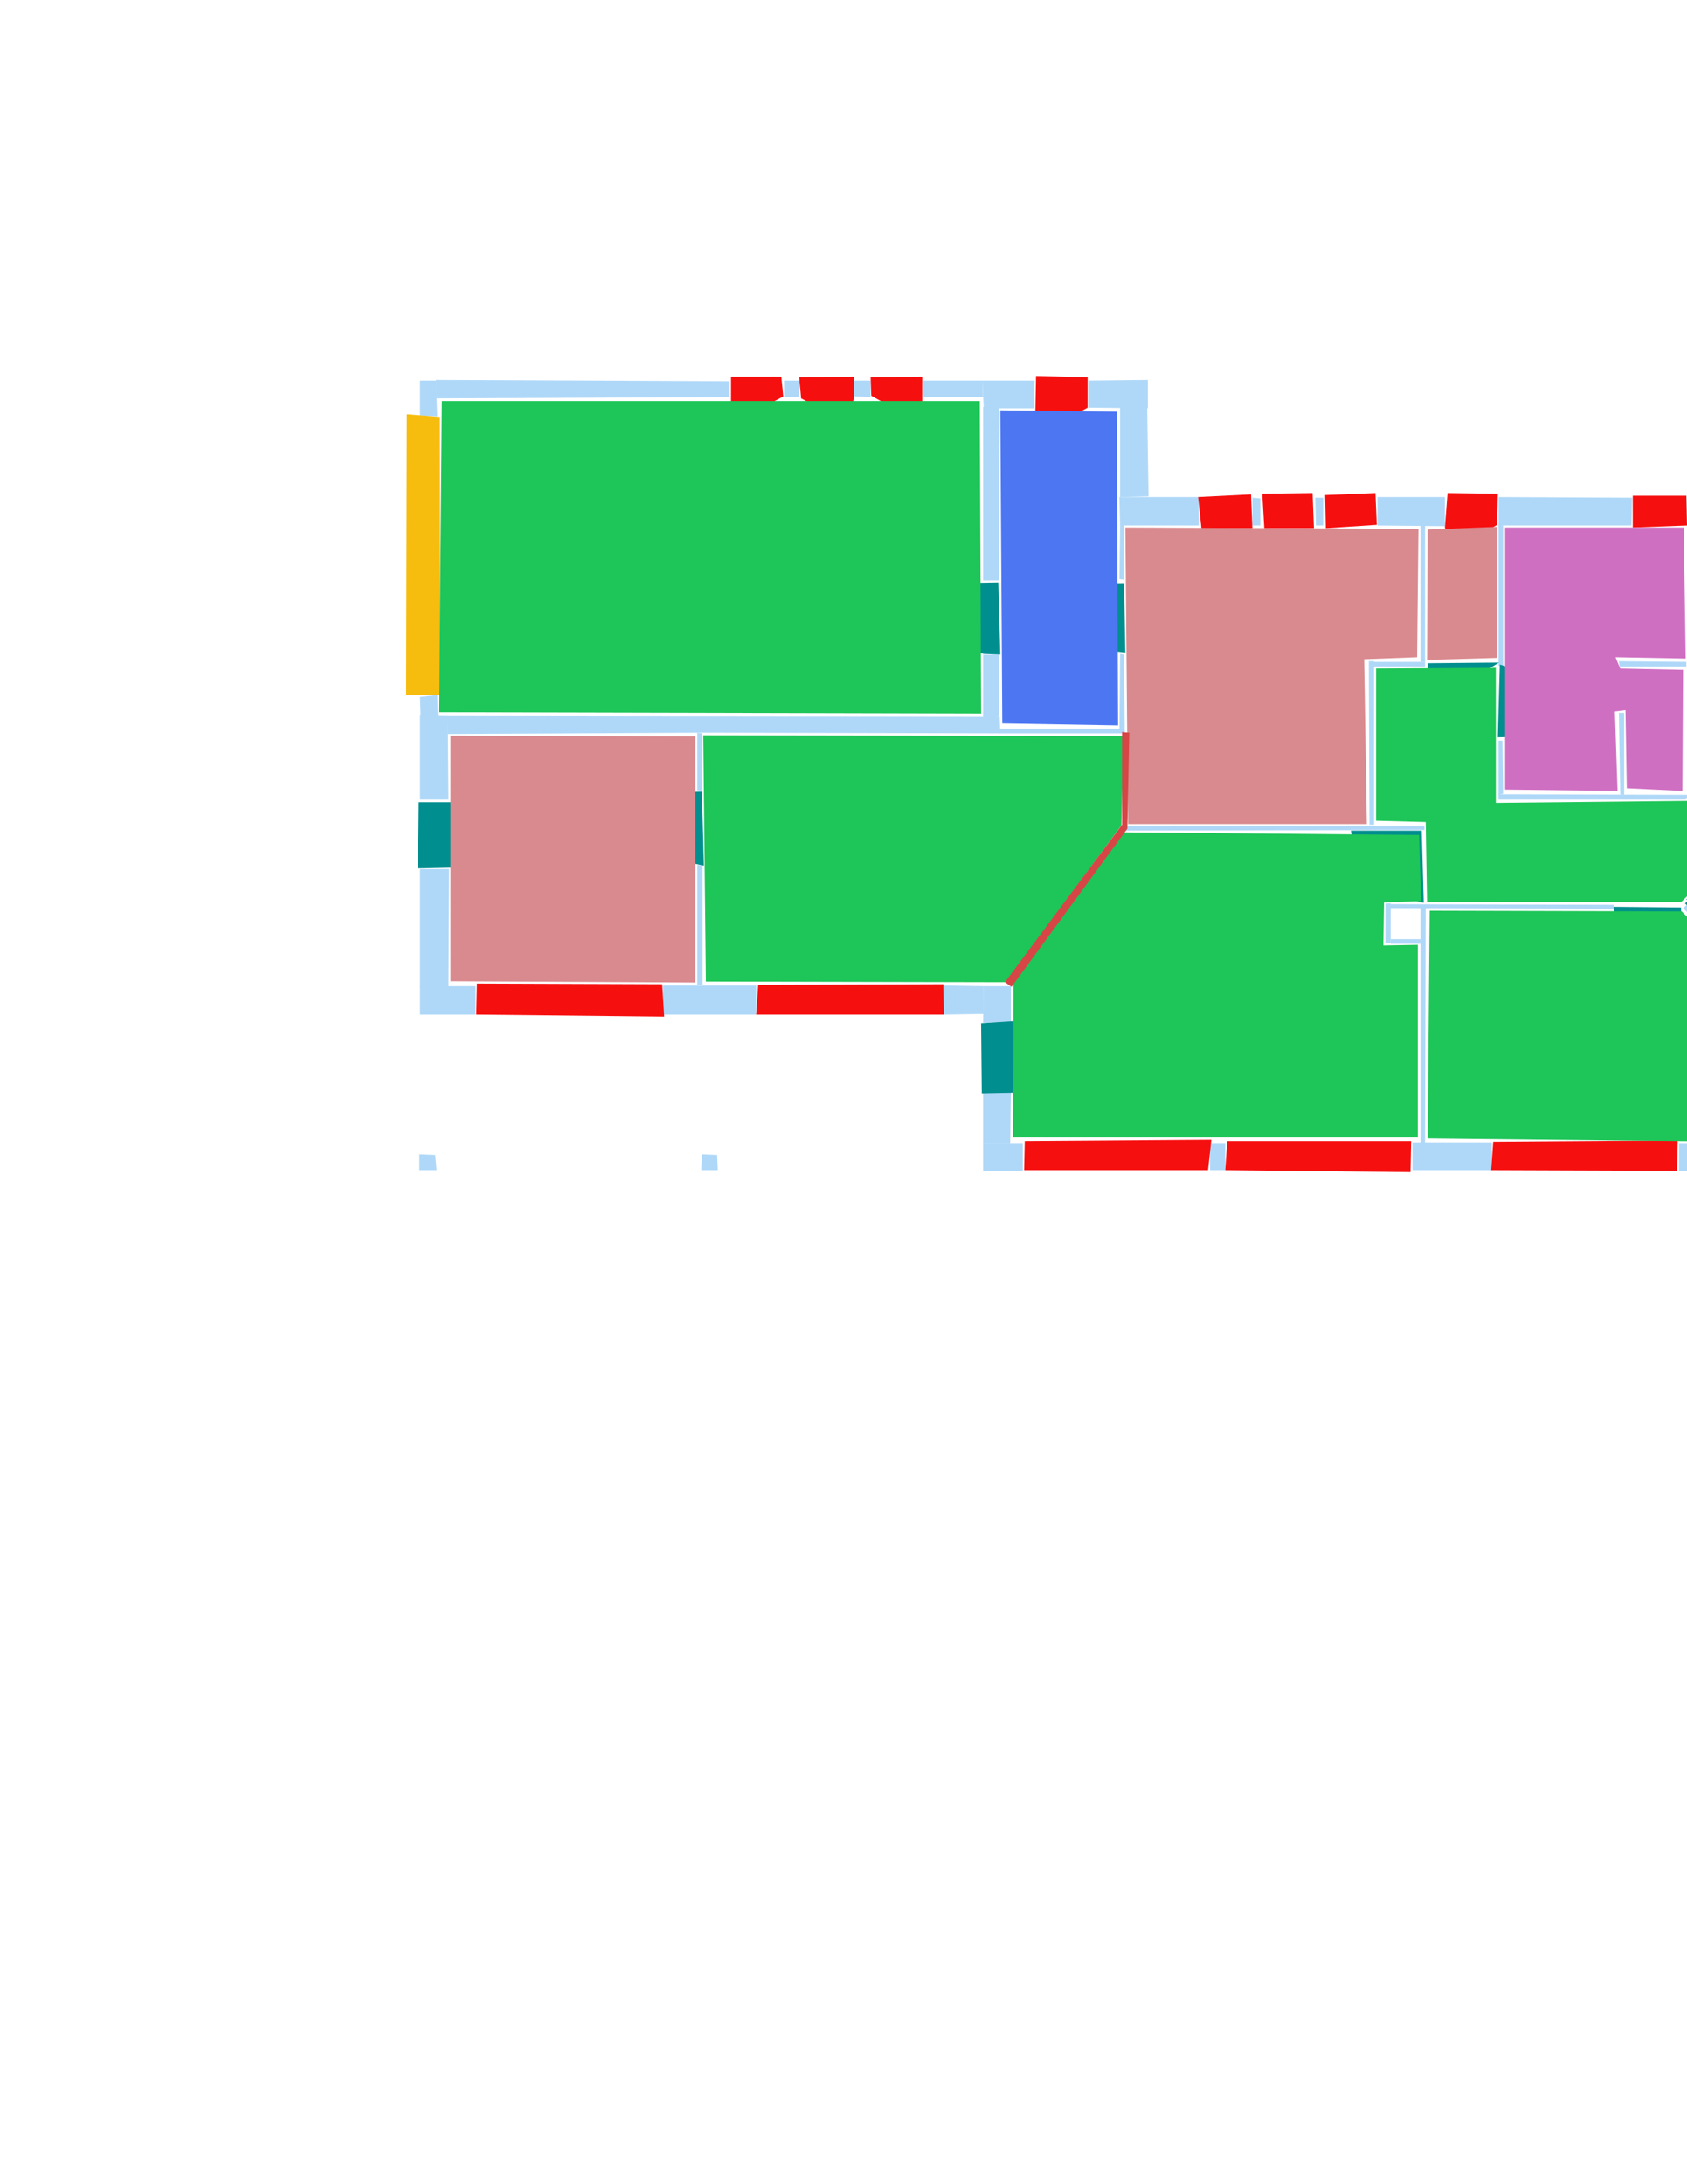 <ns0:svg xmlns:ns0="http://www.w3.org/2000/svg" version="1.1" width="2550" height="3300">
<ns0:width>3508</ns0:width>
<ns0:height>2480</ns0:height>
<ns0:nclasslabel>50</ns0:nclasslabel>
<ns0:nclassappear>6</ns0:nclassappear>
<ns0:class>Bidet-1</ns0:class>
<ns0:class>Bidet-2</ns0:class>
<ns0:class>Bidet-3</ns0:class>
<ns0:class>Bidet-4</ns0:class>
<ns0:class>Door</ns0:class>
<ns0:class>Door-1</ns0:class>
<ns0:class>Door-23</ns0:class>
<ns0:class>Oven-1</ns0:class>
<ns0:class>Oven-2</ns0:class>
<ns0:class>Oven-3</ns0:class>
<ns0:class>Oven-4</ns0:class>
<ns0:class>Parking</ns0:class>
<ns0:class>Roof</ns0:class>
<ns0:class>Room</ns0:class>
<ns0:class>Separation</ns0:class>
<ns0:class>Sink-1</ns0:class>
<ns0:class>Sink-11</ns0:class>
<ns0:class>Sink-12</ns0:class>
<ns0:class>Sink-13</ns0:class>
<ns0:class>Sink-14</ns0:class>
<ns0:class>Sink-2</ns0:class>
<ns0:class>Sink-3</ns0:class>
<ns0:class>Sink-4</ns0:class>
<ns0:class>Sink-5</ns0:class>
<ns0:class>Sink-6</ns0:class>
<ns0:class>Sofa-1</ns0:class>
<ns0:class>Sofa-3</ns0:class>
<ns0:class>Sofa-4</ns0:class>
<ns0:class>Sofa-5</ns0:class>
<ns0:class>Sofa-6</ns0:class>
<ns0:class>Sofa-7</ns0:class>
<ns0:class>Sofa-8</ns0:class>
<ns0:class>Sofa-9</ns0:class>
<ns0:class>Stairs-1</ns0:class>
<ns0:class>Table-1</ns0:class>
<ns0:class>Table-2</ns0:class>
<ns0:class>Table-3</ns0:class>
<ns0:class>Table-4</ns0:class>
<ns0:class>Table-5</ns0:class>
<ns0:class>Table-6</ns0:class>
<ns0:class>Table-7</ns0:class>
<ns0:class>Text</ns0:class>
<ns0:class>Tub-1</ns0:class>
<ns0:class>Tub-3</ns0:class>
<ns0:class>TV-1</ns0:class>
<ns0:class>TV-2</ns0:class>
<ns0:class>Wall</ns0:class>
<ns0:class>Wall-1</ns0:class>
<ns0:class>Wallieee</ns0:class>
<ns0:class>Window</ns0:class>
<ns0:polygon class="Wall" fill="#AFD8F8" id="0" transcription="" points="659,574 1103,576 1103,600 659,602 " />
<ns0:polygon class="Wall" fill="#AFD8F8" id="1" transcription="" points="1645,575 1735,574 1735,617 1645,616 " />
<ns0:polygon class="Wall" fill="#AFD8F8" id="2" transcription="" points="2147,794 2154,794 2154,1000 2147,1000 " />
<ns0:polygon class="Wall" fill="#AFD8F8" id="3" transcription="" points="2550,793 2555,794 2555,1204 2550,1199 " />
<ns0:polygon class="Wall" fill="#AFD8F8" id="4" transcription="" points="1693,988 1699,989 1700,1107 1692,1108 " />
<ns0:polygon class="Wall" fill="#AFD8F8" id="5" transcription="" points="2709,1207 2986,1208 2986,1214 2713,1213 " />
<ns0:polygon class="Wall" fill="#AFD8F8" id="6" transcription="" points="2095,1366 2439,1367 2439,1373 2095,1372 " />
<ns0:polygon class="Wall" fill="#AFD8F8" id="7" transcription="" points="2627,1456 2633,1450 2632,1728 2625,1728 " />
<ns0:polygon class="Wall" fill="#AFD8F8" id="8" transcription="" points="635,1490 719,1490 719,1533 635,1533 " />
<ns0:polygon class="Wall" fill="#AFD8F8" id="9" transcription="" points="1427,1489 1487,1490 1487,1532 1427,1533 " />
<ns0:polygon class="Wall" fill="#AFD8F8" id="10" transcription="" points="1486,1727 1546,1727 1546,1769 1486,1769 " />
<ns0:polygon class="Wall" fill="#AFD8F8" id="11" transcription="" points="2945,1727 3028,1727 3028,1769 2945,1769 " />
<ns0:polygon class="Wall" fill="#AFD8F8" id="12" transcription="" points="1396,575 1485,575 1486,600 1396,600 " />
<ns0:polygon class="Wall" fill="#AFD8F8" id="13" transcription="" points="679,1313 635,1313 635,1492 678,1493 " />
<ns0:polygon class="Wall" fill="#AFD8F8" id="14" transcription="" points="1002,1489 1002,1533 1143,1533 1143,1489 " />
<ns0:polygon class="Wall" fill="#AFD8F8" id="15" transcription="" points="1054,1307 1054,1488 1062,1488 1062,1307 " />
<ns0:polygon class="Wall" fill="#AFD8F8" id="16" transcription="" points="1486,1650 1528,1650 1527,1727 1486,1727 " />
<ns0:polygon class="Wall" fill="#AFD8F8" id="17" transcription="" points="1829,1727 1829,1768 1852,1768 1852,1727 " />
<ns0:polygon class="Wall" fill="#AFD8F8" id="18" transcription="" points="2986,1166 3027,1165 3028,1727 2986,1726 " />
<ns0:polygon class="Wall" fill="#AFD8F8" id="19" transcription="" points="2628,1286 2633,1292 2713,1213 2709,1207 " />
<ns0:polygon class="Wall" fill="#AFD8F8" id="20" transcription="" points="2538,1769 2538,1727 2662,1728 2661,1770 " />
<ns0:polygon class="Wall" fill="#AFD8F8" id="21" transcription="" points="2544,1372 2550,1367 2633,1451 2628,1454 " />
<ns0:polygon class="Wall" fill="#AFD8F8" id="22" transcription="" points="2550,752 2550,794 2986,795 2987,753 " />
<ns0:polygon class="Wall" fill="#AFD8F8" id="23" transcription="" points="2447,1077 2449,1200 2455,1201 2455,1077 " />
<ns0:polygon class="Wall" fill="#AFD8F8" id="24" transcription="" points="2271,1119 2272,1199 2265,1201 2265,1119 " />
<ns0:polygon class="Wall" fill="#AFD8F8" id="25" transcription="" points="2265,1208 2265,1200 2555,1201 2548,1208 " />
<ns0:polygon class="Wall" fill="#AFD8F8" id="26" transcription="" points="2447,999 2448,1007 2549,1007 2549,1000 " />
<ns0:polygon class="Wall" fill="#AFD8F8" id="27" transcription="" points="2265,751 2265,794 2466,794 2467,752 " />
<ns0:polygon class="Wall" fill="#AFD8F8" id="28" transcription="" points="1528,1490 1487,1490 1486,1545 1528,1545 " />
<ns0:polygon class="Wall" fill="#AFD8F8" id="29" transcription="" points="1291,575 1291,599 1316,600 1316,575 " />
<ns0:polygon class="Wall" fill="#AFD8F8" id="30" transcription="" points="2070,1007 2070,1000 2154,1000 2154,1007 " />
<ns0:polygon class="Wall" fill="#AFD8F8" id="31" transcription="" points="2070,1246 2069,999 2077,999 2077,1246 " />
<ns0:polygon class="Wall" fill="#AFD8F8" id="32" transcription="" points="1699,1248 1699,1255 2153,1254 2153,1248 " />
<ns0:polygon class="Wall" fill="#AFD8F8" id="33" transcription="" points="2082,751 2082,794 2184,795 2184,751 " />
<ns0:polygon class="Wall" fill="#AFD8F8" id="34" transcription="" points="2265,1006 2265,793 2272,794 2272,1007 " />
<ns0:polygon class="Wall" fill="#AFD8F8" id="35" transcription="" points="1893,752 1893,794 1905,794 1905,753 " />
<ns0:polygon class="Wall" fill="#AFD8F8" id="36" transcription="" points="1988,752 1989,794 2000,794 2000,752 " />
<ns0:polygon class="Wall" fill="#AFD8F8" id="37" transcription="" points="1736,750 1693,751 1693,615 1734,615 " />
<ns0:polygon class="Wall" fill="#AFD8F8" id="38" transcription="" points="1812,794 1812,751 1692,751 1693,794 " />
<ns0:polygon class="Wall" fill="#AFD8F8" id="39" transcription="" points="1692,875 1693,792 1699,792 1699,876 " />
<ns0:polygon class="Wall" fill="#AFD8F8" id="40" transcription="" points="1185,575 1185,600 1208,600 1209,575 " />
<ns0:polygon class="Wall" fill="#AFD8F8" id="41" transcription="" points="1511,1101 1511,1108 1699,1108 1699,1101 " />
<ns0:polygon class="Wall" fill="#AFD8F8" id="42" transcription="" points="1486,989 1510,989 1510,1083 1486,1084 " />
<ns0:polygon class="Wall" fill="#AFD8F8" id="43" transcription="" points="677,1109 676,1082 1511,1083 1512,1108 1062,1107 " />
<ns0:polygon class="Wall" fill="#AFD8F8" id="44" transcription="" points="1054,1107 1054,1194 1061,1195 1061,1108 " />
<ns0:polygon class="Wall" fill="#AFD8F8" id="45" transcription="" points="1510,616 1486,615 1486,877 1510,877 " />
<ns0:polygon class="Wall" fill="#AFD8F8" id="46" transcription="" points="1564,575 1563,617 1487,617 1485,575 " />
<ns0:polygon class="Wall" fill="#AFD8F8" id="47" transcription="" points="636,1084 662,1084 661,1050 635,1053 " />
<ns0:polygon class="Wall" fill="#AFD8F8" id="48" transcription="" points="678,1208 635,1208 635,1081 677,1082 " />
<ns0:polygon class="Wall" fill="#AFD8F8" id="49" transcription="" points="661,629 635,628 635,575 659,575 " />
<ns0:polygon class="Wall" fill="#AFD8F8" id="50" transcription="" points="3027,753 2988,752 2986,882 3027,883 3027,801 " />
<ns0:polygon class="Wall" fill="#AFD8F8" id="51" transcription="" points="2147,1727 2154,1727 2155,1371 2147,1371 " />
<ns0:polygon class="Wall" fill="#AFD8F8" id="52" transcription="" points="2102,1419 2102,1426 2147,1426 2147,1419 " />
<ns0:polygon class="Wall" fill="#AFD8F8" id="53" transcription="" points="2102,1425 2094,1425 2094,1365 2102,1365 " />
<ns0:polygon class="Wall" fill="#AFD8F8" id="54" transcription="" points="2255,1726 2255,1768 2135,1768 2135,1726 " />
<ns0:polygon class="Parking" fill="#F6BD0F" id="55" transcription="" points="614,1050 666,1050 665,630 615,626 " />
<ns0:polygon class="Window" fill="#f60f0f" id="56" transcription="" points="1115,636 1184,599 1181,569 1105,569 1105,602 1105,620 " />
<ns0:polygon class="Window" fill="#f60f0f" id="57" transcription="" points="1276,636 1211,602 1208,570 1291,569 1291,600 1287,619 " />
<ns0:polygon class="Window" fill="#f60f0f" id="58" transcription="" points="1385,636 1317,598 1316,570 1394,569 1394,601 1394,617 " />
<ns0:polygon class="Window" fill="#f60f0f" id="59" transcription="" points="1576,654 1644,616 1644,570 1566,568 1565,620 1568,639 " />
<ns0:polygon class="Window" fill="#f60f0f" id="60" transcription="" points="1816,798 1811,751 1891,747 1893,798 " />
<ns0:polygon class="Window" fill="#f60f0f" id="61" transcription="" points="1911,798 1908,746 1984,745 1986,798 " />
<ns0:polygon class="Window" fill="#f60f0f" id="62" transcription="" points="2004,798 2003,748 2079,745 2081,793 " />
<ns0:polygon class="Window" fill="#f60f0f" id="63" transcription="" points="2197,831 2263,793 2264,746 2188,745 2184,797 2189,814 " />
<ns0:polygon class="Window" fill="#f60f0f" id="64" transcription="" points="2468,797 2468,749 2549,749 2550,794 " />
<ns0:polygon class="Window" fill="#f60f0f" id="65" transcription="" points="2983,881 3029,882 3030,1165 2981,1167 " />
<ns0:polygon class="Window" fill="#f60f0f" id="66" transcription="" points="2662,1725 2660,1772 2947,1772 2946,1722 " />
<ns0:polygon class="Window" fill="#f60f0f" id="67" transcription="" points="2257,1725 2254,1768 2535,1769 2536,1723 " />
<ns0:polygon class="Window" fill="#f60f0f" id="68" transcription="" points="1855,1724 1852,1768 2132,1771 2133,1724 " />
<ns0:polygon class="Window" fill="#f60f0f" id="69" transcription="" points="1549,1724 1548,1768 1826,1768 1831,1722 " />
<ns0:polygon class="Door" fill="#008E8E" id="70" transcription="" points="1629,1649 1484,1652 1483,1546 1531,1543 1575,1552 1617,1588 " />
<ns0:polygon class="Window" fill="#f60f0f" id="71" transcription="" points="1146,1488 1143,1533 1427,1533 1426,1487 " />
<ns0:polygon class="Wall" fill="#AFD8F8" id="72" transcription="" points="1061,1744 1084,1745 1085,1768 1060,1768 " />
<ns0:polygon class="Wall" fill="#AFD8F8" id="73" transcription="" points="634,1744 658,1745 660,1768 634,1768 " />
<ns0:polygon class="Window" fill="#f60f0f" id="74" transcription="" points="721,1486 720,1533 1004,1536 1001,1487 " />
<ns0:polygon class="Door" fill="#008E8E" id="75" transcription="" points="771,1212 633,1212 632,1312 682,1311 737,1296 770,1250 " />
<ns0:polygon class="Door" fill="#008E8E" id="76" transcription="" points="1385,882 1509,880 1512,989 1487,988 1423,973 1391,927 " />
<ns0:polygon class="Door" fill="#008E8E" id="77" transcription="" points="1591,882 1699,881 1701,986 1642,979 1600,931 " />
<ns0:polygon class="Door" fill="#008E8E" id="78" transcription="" points="2172,1057 2266,1001 2158,1002 2158,1031 " />
<ns0:polygon class="Door" fill="#008E8E" id="79" transcription="" points="2373,1111 2264,1114 2267,1004 2331,1024 2369,1078 " />
<ns0:polygon class="Door" fill="#008E8E" id="80" transcription="" points="2704,1208 2625,1288 2553,1207 2600,1171 2651,1175 " />
<ns0:polygon class="Door" fill="#008E8E" id="81" transcription="" points="2631,1443 2547,1365 2622,1289 2659,1330 2665,1390 " />
<ns0:polygon class="Door" fill="#008E8E" id="82" transcription="" points="2543,1473 2541,1371 2439,1370 2449,1430 2490,1467 " />
<ns0:polygon class="Door" fill="#008E8E" id="83" transcription="" points="2042,1255 2149,1255 2152,1364 2086,1351 2049,1295 " />
<ns0:polygon class="Door" fill="#008E8E" id="84" transcription="" points="953,1200 1061,1196 1064,1308 994,1293 959,1244 " />
<ns0:polygon class="livingRoom" fill="#1ec558" id="85" transcription="" points="668,606 664,1076 1483,1078 1481,606 " />
<ns0:polygon class="kitchen" fill="#4c76f2" id="86" transcription="" points="1512,620 1515,1093 1690,1096 1688,622 " />
<ns0:polygon class="bedRoom" fill="#d98a8f" id="87" transcription="" points="1701,797 1705,1245 2066,1245 2062,996 2142,993 2144,799 " />
<ns0:polygon class="bedRoom" fill="#d98a8f" id="88" transcription="" points="2263,796 2263,994 2157,997 2158,800 " />
<ns0:polygon class="bathRoom" fill="#cf6fc2" id="89" transcription="" points="2275,797 2275,1193 2445,1195 2441,1075 2457,1073 2459,1191 2543,1195 2544,1012 2449,1010 2442,993 2548,995 2545,797 " />
<ns0:polygon class="livingRoom" fill="#1ec558" id="90" transcription="" points="2080,1010 2080,1240 2155,1242 2157,1363 2541,1363 2618,1288 2551,1210 2261,1213 2261,1009 " />
<ns0:polygon class="Room" fill="#097bb9" id="91" transcription="" points="2559,799 2556,1203 2624,1281 2705,1207 2980,1201 2982,799 " />
<ns0:polygon class="Room" fill="#097bb9" id="92" transcription="" points="2980,1221 2982,1721 2636,1721 2637,1442 2549,1359 2710,1218 " />
<ns0:polygon class="livingRoom" fill="#1ec558" id="93" transcription="" points="2161,1376 2158,1720 2622,1725 2622,1456 2542,1377 " />
<ns0:polygon class="livingRoom" fill="#1ec558" id="94" transcription="" points="1698,1257.5 2145,1261.5 2148,1361.5 2092,1363.5 2091,1428.5 2143,1427.5 2143,1718.5 1531,1718.5 1532,1484.5 " />
<ns0:polygon class="livingRoom" fill="#1ec558" id="95" transcription="" points="1063,1111 1067,1483 1521,1484 1695,1247 1698,1112 " />
<ns0:polygon class="bedRoom" fill="#d98a8f" id="96" transcription="" points="681,1111.5 681,1482.5 1051,1484.5 1051,1112.5 " />
<ns0:polygon class="Separation" fill="#D64646" id="97" transcription="" points="1519,1484 1696,1246 1696,1106 1707,1107 1704,1252 1529,1491 " />
<ns0:relation type="outerP" objects="0,56,40,57,29,58,12,46,59,1,37,38,60,35,61,36,62,33,63,27,64,22,50,65,18,11,66,20,67,54,68,17,69,10,16,70,28,9,71,14,74,8,13,75,48,47,55,49" />
<ns0:relation type="incident" objects="0,56" />
<ns0:relation type="incident" objects="56,40" />
<ns0:relation type="incident" objects="40,57" />
<ns0:relation type="incident" objects="57,29" />
<ns0:relation type="incident" objects="29,58" />
<ns0:relation type="incident" objects="58,12" />
<ns0:relation type="incident" objects="12,46" />
<ns0:relation type="incident" objects="46,59" />
<ns0:relation type="incident" objects="59,1" />
<ns0:relation type="incident" objects="37,38" />
<ns0:relation type="incident" objects="37,1" />
<ns0:relation type="incident" objects="38,60" />
<ns0:relation type="incident" objects="35,60" />
<ns0:relation type="incident" objects="35,61" />
<ns0:relation type="incident" objects="61,36" />
<ns0:relation type="incident" objects="36,62" />
<ns0:relation type="incident" objects="62,33" />
<ns0:relation type="incident" objects="33,63" />
<ns0:relation type="incident" objects="63,27" />
<ns0:relation type="incident" objects="27,64" />
<ns0:relation type="incident" objects="64,22" />
<ns0:relation type="incident" objects="22,50" />
<ns0:relation type="incident" objects="50,65" />
<ns0:relation type="incident" objects="65,18" />
<ns0:relation type="incident" objects="18,11" />
<ns0:relation type="incident" objects="11,66" />
<ns0:relation type="incident" objects="66,20" />
<ns0:relation type="incident" objects="20,67" />
<ns0:relation type="incident" objects="67,54" />
<ns0:relation type="incident" objects="54,68" />
<ns0:relation type="incident" objects="68,17" />
<ns0:relation type="incident" objects="17,69" />
<ns0:relation type="incident" objects="69,10" />
<ns0:relation type="incident" objects="16,10" />
<ns0:relation type="incident" objects="16,70" />
<ns0:relation type="incident" objects="28,70" />
<ns0:relation type="incident" objects="9,28" />
<ns0:relation type="incident" objects="9,71" />
<ns0:relation type="incident" objects="71,14" />
<ns0:relation type="incident" objects="14,74" />
<ns0:relation type="incident" objects="74,8" />
<ns0:relation type="incident" objects="8,13" />
<ns0:relation type="incident" objects="13,75" />
<ns0:relation type="incident" objects="75,48" />
<ns0:relation type="incident" objects="48,47" />
<ns0:relation type="incident" objects="47,55" />
<ns0:relation type="incident" objects="55,49" />
<ns0:relation type="incident" objects="0,49" />
<ns0:relation type="incident" objects="46,45" />
<ns0:relation type="incident" objects="45,12" />
<ns0:relation type="incident" objects="45,76" />
<ns0:relation type="incident" objects="76,42" />
<ns0:relation type="incident" objects="42,43" />
<ns0:relation type="incident" objects="43,48" />
<ns0:relation type="incident" objects="43,47" />
<ns0:relation type="incident" objects="43,41" />
<ns0:relation type="incident" objects="41,4" />
<ns0:relation type="incident" objects="4,77" />
<ns0:relation type="incident" objects="77,39" />
<ns0:relation type="incident" objects="39,38" />
<ns0:relation type="incident" objects="43,44" />
<ns0:relation type="incident" objects="44,84" />
<ns0:relation type="incident" objects="84,15" />
<ns0:relation type="incident" objects="15,14" />
<ns0:relation type="incident" objects="28,97" />
<ns0:relation type="incident" objects="97,32" />
<ns0:relation type="incident" objects="97,41" />
<ns0:relation type="incident" objects="41,43" />
<ns0:relation type="incident" objects="97,4" />
<ns0:relation type="incident" objects="54,51" />
<ns0:relation type="incident" objects="51,6" />
<ns0:relation type="incident" objects="6,82" />
<ns0:relation type="incident" objects="82,21" />
<ns0:relation type="incident" objects="21,7" />
<ns0:relation type="incident" objects="7,20" />
<ns0:relation type="incident" objects="51,83" />
<ns0:relation type="incident" objects="83,32" />
<ns0:relation type="incident" objects="6,53" />
<ns0:relation type="incident" objects="53,52" />
<ns0:relation type="incident" objects="52,51" />
<ns0:relation type="incident" objects="33,2" />
<ns0:relation type="incident" objects="2,30" />
<ns0:relation type="incident" objects="30,31" />
<ns0:relation type="incident" objects="31,32" />
<ns0:relation type="incident" objects="30,78" />
<ns0:relation type="incident" objects="78,2" />
<ns0:relation type="incident" objects="78,34" />
<ns0:relation type="incident" objects="34,63" />
<ns0:relation type="incident" objects="34,27" />
<ns0:relation type="incident" objects="34,79" />
<ns0:relation type="incident" objects="79,24" />
<ns0:relation type="incident" objects="24,25" />
<ns0:relation type="incident" objects="25,23" />
<ns0:relation type="incident" objects="25,3" />
<ns0:relation type="incident" objects="3,64" />
<ns0:relation type="incident" objects="3,22" />
<ns0:relation type="incident" objects="3,26" />
<ns0:relation type="incident" objects="3,80" />
<ns0:relation type="incident" objects="80,25" />
<ns0:relation type="incident" objects="80,19" />
<ns0:relation type="incident" objects="19,5" />
<ns0:relation type="incident" objects="5,18" />
<ns0:relation type="incident" objects="19,81" />
<ns0:relation type="incident" objects="81,21" />
<ns0:relation type="neighbour" objects="85,96" />
<ns0:relation type="neighbour" objects="96,95" />
<ns0:relation type="neighbour" objects="95,85" />
<ns0:relation type="neighbour" objects="86,85" />
<ns0:relation type="neighbour" objects="86,95" />
<ns0:relation type="neighbour" objects="95,94" />
<ns0:relation type="neighbour" objects="94,87" />
<ns0:relation type="neighbour" objects="87,86" />
<ns0:relation type="neighbour" objects="87,95" />
<ns0:relation type="neighbour" objects="87,88" />
<ns0:relation type="neighbour" objects="88,89" />
<ns0:relation type="neighbour" objects="89,91" />
<ns0:relation type="neighbour" objects="91,92" />
<ns0:relation type="neighbour" objects="92,93" />
<ns0:relation type="neighbour" objects="94,93" />
<ns0:relation type="neighbour" objects="94,90" />
<ns0:relation type="neighbour" objects="90,87" />
<ns0:relation type="neighbour" objects="90,89" />
<ns0:relation type="neighbour" objects="90,88" />
<ns0:relation type="neighbour" objects="90,91" />
<ns0:relation type="neighbour" objects="90,92" />
<ns0:relation type="neighbour" objects="90,93" />
<ns0:relation type="access" objects="86,76,85" />
<ns0:relation type="access" objects="87,77,86" />
<ns0:relation type="access" objects="95,84,96" />
<ns0:relation type="access" objects="96,75,96" />
<ns0:relation type="access" objects="88,78,90" />
<ns0:relation type="access" objects="90,83,94" />
<ns0:relation type="access" objects="90,79,89" />
<ns0:relation type="access" objects="90,80,91" />
<ns0:relation type="access" objects="90,81,92" />
<ns0:relation type="access" objects="90,82,93" />
<ns0:relation type="access" objects="94,70,94" />
<ns0:relation type="access" objects="94,97,95" />
<ns0:relation type="access" objects="87,97,95" />
<ns0:relation type="surround" objects="0,56,40,57,29,58,12,45,76,42,43,47,55,49,0,85" />
<ns0:relation type="surround" objects="45,46,59,1,37,38,39,77,4,41,42,76,45,86" />
<ns0:relation type="surround" objects="38,60,35,61,36,62,33,2,30,31,32,97,4,77,39,38,87" />
<ns0:relation type="surround" objects="43,44,84,15,14,74,8,13,75,48,43,96" />
<ns0:relation type="surround" objects="43,41,97,28,9,71,14,15,84,44,43,95" />
<ns0:relation type="surround" objects="97,32,83,51,68,17,69,10,16,70,28,97,94" />
<ns0:relation type="surround" objects="33,63,34,78,2,33,88" />
<ns0:relation type="surround" objects="27,64,3,25,24,79,34,27,89" />
<ns0:relation type="surround" objects="22,50,65,18,5,19,80,3,22,91" />
<ns0:relation type="surround" objects="30,78,34,79,24,25,80,19,81,21,82,6,83,32,31,30,90" />
<ns0:relation type="surround" objects="6,82,21,7,20,67,54,51,6,93" />
<ns0:relation type="surround" objects="81,19,5,18,11,66,20,7,21,81,92" />
</ns0:svg>
